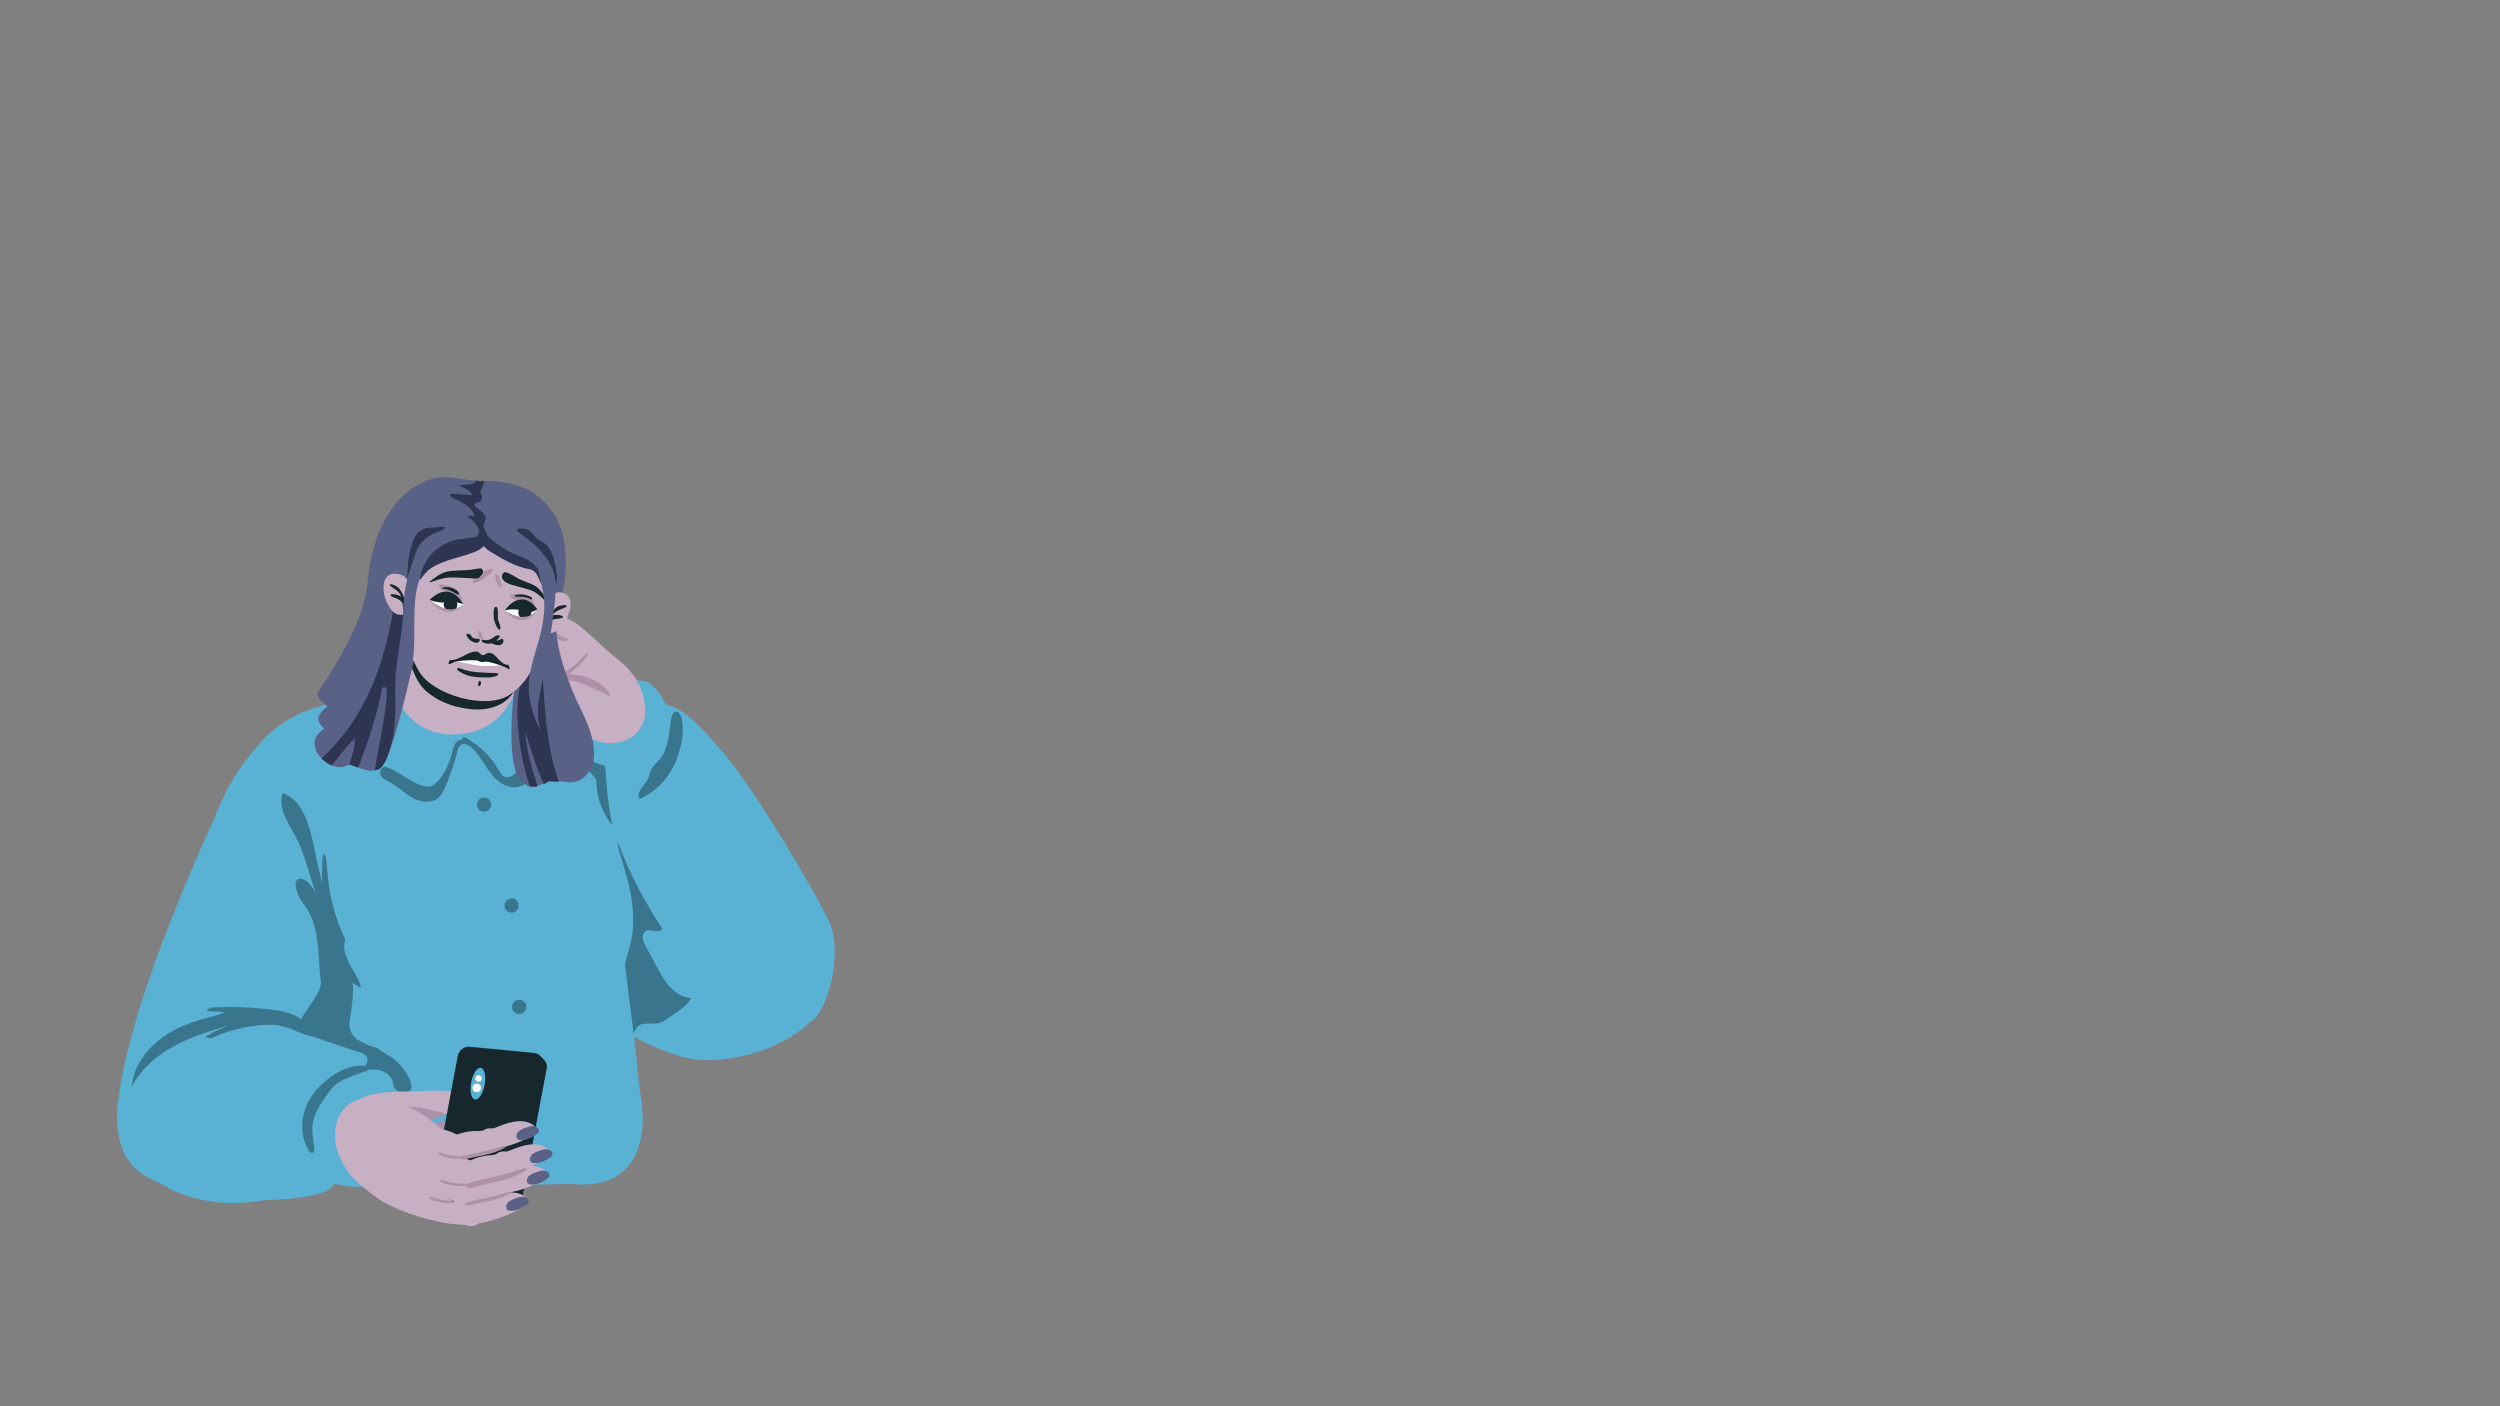 <ns0:svg xmlns:ns0="http://www.w3.org/2000/svg" version="1.1" id="Layer_3" x="0px" y="0px" viewBox="0 0 2562 1441" style="enable-background:new 0 0 2562 1441;" xml:space="preserve" width="2562.0" height="1441.0">
<ns0:rect x="0" y="0" width="2562" height="1441" fill="#808080" stroke="none"/>
<ns0:style type="text/css">
	.st0{fill:#59B1D3;}
	.st1{fill:#39768D;}
	.st2{fill:#C7AFC4;}
	.st3{fill:#AC91A8;}
	.st4{fill:#596187;}
	.st5{fill:#16272D;}
	.st6{fill:#FFFFFF;}
	.st7{fill:#2E3552;}
</ns0:style>
<ns0:g>
	<ns0:path class="st0" d="M551.1,732.1c82.6,64.4,146.6,134.5,222.7,206.5c27.5,32.4,90.5,66.2,63.3,100.9   c-30.1,38.2-102.2,55.6-141.3,42.7c-101-33.5-93.3-76.9-129.4-105c-57.1-37.9-49-64-70.6-131C467.5,788.9,551.1,732.1,551.1,732.1z   " />
	<ns0:path class="st1" d="M632.9,850.2c-4,1.7-6.5,5.9-7.2,10.2c-0.7,4.3,0.1,8.7,1,12.9c2.2,10.1,5.2,20.1,7.3,30.3   c4.2,20.8,4,42.5-0.3,63.3c-1.3,6.2-3,12.3-3.6,18.6c-0.6,6.2-0.1,12.5,0.3,18.8c0.9,12.4,1.8,24.8,4,36.9   c2.8,15.4,2.4,12.3,7.3,27.2c4.5-3.5,7-9,9.8-13.9c5.9-10.4,19.3-1.4,29-8.4c9.9-7.2,21.8-12.7,27.8-23.3   c-8.3-0.5-15.8-5.1-21.5-11.2c-5.7-6-9.7-13.4-13.6-20.7c-3.8-7-7.6-14-11.4-21.1c-1.4-2.6-2.9-5.3-3.2-8.3c-0.3-3,0.9-6.3,3.6-7.6   c2.7-1.3,5.8-0.3,8.7,0.2c2.9,0.5,6.6,0.2,7.9-2.4c0.5-1,0.6-2.3,0.5-3.5c-0.5-10-7.2-18.5-12.3-27.1c-9.4-16.2-13.4-34.9-18.3-53   c-1.5-5.6-3.3-11.5-7.8-15.3c-4.4-3.7-12.4-3.9-15.2,1.2" />
	<ns0:path class="st0" d="M263.9,764.5c-27.6,31.2-49.3,72.8-52.7,114.8c2.1,10.4,12.9,16.2,22.3,21c75.4,35.3,121.7,32.9,94.4,177.4   c-7.9,41.5-24.3,93,4.4,128.9c9.4,8.3,22.9,9.4,35.4,9.8c73.3,0.9,146.6-2.2,219.9-3c62.4,6,78.8-42.4,68-96.1   c-4.8-49.2-8.7-77.6-14.9-126.5c-0.8-9.8,10.1-24.8,8-55.5c-3.2-47-23.6-71.2-12.1-80.5c12.5-14,51-35.2,49.1-57.8   c-34.2-105.3-138.2-89-225.9-81C390.8,718,313.8,704.6,263.9,764.5z" />
	<ns0:path class="st1" d="M430,804.3c3.7,1.5,7.9,2.5,11.7,1.3c3.7-1.2,6.5-4.2,8.9-7.3c6.1-8,10.4-17.2,12.7-27   c0.7-3.1,1.3-6.2,2.9-8.9c1.6-2.7,4.6-4.9,7.7-4.5c0.2-1,0.4-1.9,0.5-2.8c1.3,0.4,2.6,0.8,3.9,1.2c1.4,1.5,3.2,2.5,4.9,3.6   c11.4,7.1,21,17.1,27.6,28.8c1.8,3.2,3.9,7,7.5,7.7c2.6,0.5,5.2-0.7,7.4-2.1c4.1-2.6,7.6-5.9,10.5-9.7c2-2.7,4.2-7.5,7.2-8.8   c3.1-1.4,11.6-6.4,11.4-3.1c0,0.7-4.5,10-4.7,10.7c-3.1,8.6-7,18-15.2,21.8c-7,3.2-15.5,1.3-21.9-3c-6.4-4.3-11-10.7-15.3-17.2   s-8.3-13.2-13.9-18.5c-3-2.9-7.6-5.4-11.2-3.2c-2.5,1.5-3.4,4.6-4.1,7.4c-3,11.6-6.8,23-11.4,34c-2.1,5.2-4.6,10.5-9.1,13.8   c-7.5,5.4-18.3,3.2-26.3-1.5c-8-4.7-14.7-11.6-23-15.9c-3-1.5-6.8-3.1-8.5-6.3c-1.5-2.8-0.2-7.9,3.3-8.8c1.7-0.4,3.7,0.5,5.2,1.1   c2.1,0.8,4.1,1.8,6.1,2.9c4,2.2,7.8,4.7,11.6,7.1C420.8,799.8,425.2,802.4,430,804.3z" />
	<ns0:path class="st2" d="M404.5,710c0,0,14.2,48.4,68.8,42.2c54.5-6.1,60.9-65.5,60.9-65.5l-101.8-17.4h-31.4L404.5,710z" />
	<ns0:circle class="st1" cx="496.1" cy="824.5" r="7.3" />
	<ns0:circle class="st1" cx="524.3" cy="928" r="7.3" />
	<ns0:circle class="st1" cx="532.1" cy="1031.9" r="7.3" />
	<ns0:path class="st0" d="M221.8,833.7c-7.9,18-88.3,189.2-100.4,293.2c-9.7,83.2,42.2,83.9,83.8,98.8c21.1,5.9,120.9,8.6,136.1-10.3   c23-40.3-46.5-87.8-32.9-131.5c25.3-63.7,34-129.4,13.3-196.7C312.2,824.1,229.7,815.7,221.8,833.7z" />
	<ns0:path class="st0" d="M124.8,1116.1c-26.8,66.5,58.6,146.5,176.7,105.7c14.7-5.1,27.9-19,42.8-14.5c27.5,8.3,43.8-25.5,51.5-49   c8.9-27.3,14.9-76.3-32.5-68.8c-14.4-17.3-37.6-31.1-62.4-35.8c-39-9.9-86.5-5.9-123.8,9.6C154.6,1073.3,145.1,1065.7,124.8,1116.1   z" />
	<ns0:path class="st1" d="M353.9,963.1c-2.9,8.3,0.2,17.5,4.4,25.2s9.6,15,11.6,23.6c-5.5-1.5-9.7-6-13.2-10.5   c-9.5-12-17.6-25.2-22-39.9c-5.1-17-4.9-35-4.7-52.8c0.1-5.7,0.1-11.4,0.2-17.1c0-2.9,0.1-5.7,0.1-8.5c0-2.1,0-3.9,0.8-5.8   c0.3-0.9,0.9-2.5,1.9-1.4c1.1,1.3,1.1,4.1,1.3,5.6c0.9,6.7,1.3,13.5,2,20.2c1,9.6,2.9,19.1,5.4,28.4c2.7,10.2,6.3,20.1,10.6,29.7   C352.5,960.2,354,962.6,353.9,963.1z" />
	<ns0:path class="st1" d="M354,1105.7c-3.6,1.6-7.2,3.3-10.2,5.9c-3.1,2.6-5.5,5.9-7.9,9.2c-7,9.8-14.3,20.2-15.6,32.2   c-0.8,7.5,0.7,15,1.9,22.5c0.4,2.6-0.4,6.4-2.9,6c-1.2-0.2-2-1.2-2.6-2.2c-8.6-13.2-9-30.9-2.9-45.5c6.1-14.6,18-26.3,31.5-34.3   c6.8-4,14.5-7.2,22.5-7.3c2.8,0,7.6-0.2,9,2.9c0.6,1.3,0.1,2.1-1.2,2.5c-2.2,0.8-4.5,1.4-6.8,2.2   C363.8,1101.6,358.8,1103.5,354,1105.7z" />
	<ns0:path class="st1" d="M275.7,1034.3c-18.8-2.2-37.7-2.8-56.6-1.9c-2.8,0.1-6.4,0.9-7.1,3.6c6.1,0.4,12.2,0.8,18.3,1.2   c-5.3,2.8-11.2,4.1-17.1,5.6c-18.2,4.7-36.2,11.7-50.8,23.5c-14.6,11.8-25.8,28.8-27.4,47.5c9.1-18.1,25.3-31.9,43.1-41.6   c17.8-9.7,37.3-15.7,56.7-21.6c-8.2,3.4-16.4,6.9-23.9,11.6c2,2.8,6.4,1.6,9.5,0.2c16.9-7.4,35.2-11.5,53.6-12.2   c4.1-0.1,8.3-0.1,12.3,0.8c2.9,0.7,5.6,1.8,8.5,2.3c4.2,0.7,19.2,9,23.3,7.8c3.1-0.9-6-13.2-8.3-15.4c-5.5-5.2-14-7.8-21.1-9.4   C284.4,1035.4,280,1034.8,275.7,1034.3z" />
	<ns0:path class="st1" d="M325.6,886c-5.4-24-9.8-64.8-36-73.1c-5.8,18.3,9.9,35.5,16.9,51.5c7.5,18,12.2,37,18.4,55.4   c-7.8-25.7-33.6-26.9-15.9,3.8c20,23.5,16,53.6,19.8,82c1.8,19.3-41.7,48.7-11.5,56c19.8,4.8,64.7,25.1,67.4,16.1   c-0.5-9-30.9-7-26.1-33.8C369.9,980.2,349.9,994.2,325.6,886z" />
	<ns0:path class="st1" d="M387.1,1096.3c6.8,1.1,13.5,5.4,15.4,12c0.7,2.6,0.8,5.6,2.4,7.7c2.4,3,6.8,3.1,10.6,2.8   c2.2-0.1,4.8-0.5,5.8-2.4c0.5-0.9,0.5-1.9,0.4-2.9c-0.3-3.7-1.7-7.2-3.4-10.5c-4.3-8.3-10.8-15.5-18.7-20.5   c-3.8-2.5-8-4.5-11.5-7.4c-5.1-4.2-21.9-3.8-29.1-9.5c-0.9-0.7-4.8,3.8-5.4,2.9c-2.4,8.8,22.2,7.5,22.9,16.6   c0.3,3.2-0.2,5.4-2.7,7.5c-1.3,1.1-2.9,1.6-4.4,2.3c-0.8,0.4-3.5,1.8-1.9,2.9c0.7,0.5,1.8-0.1,2.6-0.2c1.1-0.2,2.1-0.4,3.2-0.6   c2.1-0.4,4.2-0.7,6.4-0.8C382.3,1095.9,384.7,1096,387.1,1096.3z" />
	<ns0:path class="st1" d="M655.5,810.4c0.2-1.7,0.5-3.5-0.2-5.1s-2.6-2.7-4.2-2c-0.8,0.4-1.3,1.2-1.8,2c-5,8.7,2.4-8.9,0.9-27.9   c-0.2-2-0.8-4.4-2.8-4.8c-2.1-0.4-3.7,1.8-4.6,3.8c-4.8,10.2-8.3,21-10.4,32.1c-2.1,11.1-2.9,22.5-2.3,33.9c0.3,5.7,1,11.3,2,16.9   c0.5,2.8,1,5.6,1.8,8.3c0.3,1.2,0.9,2.6,2.2,2.9c2.8,0.6,5.6-3.5,6.8-5.4c2.6-3.9,3.9-8,4.9-12.5c2.7-12.4,5-24.9,6.8-37.4   C655.1,813.5,655.3,811.9,655.5,810.4z" />
	<ns0:path class="st0" d="M829.1,1048.1c-43.3,48.4-165.4-80.4-203-206.1c-4.7-15.6-2.5-34.3-13.8-45.4c-20.9-20.5-6.9-51.7,4.9-70.1   c13.7-21.4,43.7-50.8,64.8-4.7c19.7,4.3,38.6,25.5,55.5,45.3c28.3,30,93.5,138.4,111.8,176.4   C865.1,976.4,847.5,1040.3,829.1,1048.1z" />
	<ns0:path class="st1" d="M676.4,777.8c-3.2,3.8-7.4,6.8-9.4,11.5c-1.2,2.8-1.6,6-2.8,8.7c-1.6,3.6-4.5,6.2-6.8,9.4   c-2.2,3.1-3.9,7.5-2.4,11.4c15.2-6.1,28.1-18.5,35.7-34.3c2.7-5.7,4.8-11.7,6.4-18c1.8-7,2.9-14.3,2.6-21.7   c-0.2-4.2-0.9-13.9-5.7-15.4c-5.7-1.7-6.5,9.2-7,13.1c-0.9,6-1.6,12.1-2.9,18C682.6,766.9,680.3,773,676.4,777.8z" />
	<ns0:path class="st3" d="M476.4,1144.4c-13.5,2-26.8,6.2-40.3,8.1c-11.2,1.5-22.5,1.5-33.4,4.5c-10.9,3-21.5,10.6-20.8,18.4   c0.4,4.1,3.7,7.5,7.3,10.4c11.7,9.7,27.5,17.5,46.5,18.2c19.4,0.7,40.1-6.5,55.3-17.2c11.3-8,19.8-17.7,25.7-27.9   c1.5-2.6,2.9-5.2,4.1-7.9c1-2.2,2.5-4.8,1.8-7.1c-1.7-4.8-11.4-2.4-16.7-2C496.1,1142.8,486.3,1143,476.4,1144.4z" />
	<ns0:g>
		<ns0:g>
			<ns0:path class="st2" d="M436.7,1145.8c11.3-5.1,18.9-24.2,1.7-27.4c-14.2,0.7-72.5-2.5-71.8,13.5     C367.4,1150.6,400.3,1162.3,436.7,1145.8z" />
			<ns0:path class="st2" d="M442.9,1141.4c11.2,0.9,23.3,0.6,33.8-5.4c3.4-2,7-5.2,7-8.9c0-2.4-1.5-4.4-3.4-5.5s-4.3-1.6-6.6-1.9     c-10.6-1.7-21.6-2.3-32.6-2c-5.4,0.2-11.4,0.9-15.5,5c-1.8,1.8-2.9,4.2-3.2,6.6c-0.2,1.8-0.4,3.9,0.5,5.4     c0.9,1.5,2.7,2.3,4.2,3.1c2.2,1.1,4.6,1.9,7.1,2.5C437,1140.8,440,1141.1,442.9,1141.4z" />
			<ns0:path class="st4" d="M483.2,1124.5c3.5-0.2,7.1-0.6,8.5-1.6c0.5-0.4,0.6-0.9,0-1.4s-2-1.1-3.7-1.4c-0.9-0.2-1.8-0.2-2.7-0.2     c-6.1-0.2-12-0.1-16.1,0.9c-1.6,0.4-3.9,0.9-2.7,1.9c1,0.8,3.7,1.5,6,1.8C476.5,1125,480.1,1124.7,483.2,1124.5z" />
			<ns0:path class="st2" d="M428.9,1136.5c2.8,12.9,23.8,10.4,23.5-2.7C451.7,1116.3,422.8,1117.6,428.9,1136.5z" />
		</ns0:g>
		<ns0:path class="st3" d="M421.4,1134c-0.8,0-1.6,0-2.1,0.6c-0.3,0.4-0.3,0.9-0.4,1.3c-0.2,3.5,0.4,7.2,2.2,10.1c1.9,3,5.2,5.1,8.8,4.9    c1.3-0.1,2.6-0.5,3.9-0.9c4.1-1.3,8.2-2.6,12.3-3.9c2-0.7,4.1-1.3,6.2-1.9c1-0.3,3.9-0.9,3.5-2.4c-0.4-1.4-2.7-1.8-3.9-2    c-1.9-0.3-3.9-0.7-5.8-1.1c-3.9-0.8-7.8-1.9-11.7-2.8C430.1,1135,425.8,1134.2,421.4,1134z" />
	</ns0:g>
	<ns0:g>
		<ns0:path class="st5" d="M559.8,1089.7L559.8,1089.7L559.8,1089.7c-0.4-1.2-1.1-2.3-1.9-3.2l0,0l-4.1-4.3c-0.1-0.1-0.1-0.2-0.2-0.2    l-0.1-0.1l0,0c-1.5-1.5-3.5-2.5-5.9-2.8l-66.1-6.4c-5.7-0.6-11.2,3.6-12.3,9.2l-25.9,137.6c-0.5,2.5,0,4.8,1.1,6.7    c0.9,1.5,5.1,5.8,6.2,6.7c1.4,1.2,3.3,2,5.4,2.2l66.1,6.4c5.7,0.6,11.2-3.6,12.3-9.2l25.9-137.6    C560.6,1093,560.4,1091.3,559.8,1089.7z" />
		
			<ns0:ellipse transform="matrix(0.185 -0.983 0.983 0.185 -692.417 1386.197)" class="st0" cx="489.4" cy="1110.5" rx="16.5" ry="7" />
		<ns0:circle class="st6" cx="488.6" cy="1114.9" r="4.4" />
		<ns0:circle class="st6" cx="490.4" cy="1105.2" r="3.3" />
	</ns0:g>
	<ns0:g>
		<ns0:path class="st2" d="M459.1,1226.4c-0.4,3.9-9,23.3-12.8,24c-6.7,1.2-45.1-11.7-60.2-23c-24.9-18.6-32-25.5-40.4-48.4    c-7.1-22.8,1.3-51.9,30.6-53.6c37.6,0.7,57.6,14.7,85.8,40.4C477.7,1181.3,471.8,1210.3,459.1,1226.4z" />
		<ns0:g>
			<ns0:path class="st2" d="M478.8,1235.1c4.4,1.4,8.9,2.9,11.6,5.6c2.6,2.7,3,6.8-0.7,10c-2.4,2.1-6.3,3.5-9.9,4.1     c-3.7,0.5-7.2,0.4-10.7,0.1c-6.4-0.5-12.6-1.4-18.6-2.6c-8-1.7-16.2-4.7-16.6-10.6c-0.1-2.4,1.2-5.1,3.4-7.5     c2.6-2.7,6.5-5.1,10.9-6.1C455.5,1226.6,470.2,1232.4,478.8,1235.1z" />
			<ns0:path class="st2" d="M472.8,1240.3c1.5-3.9,4.9-7.1,9-7.6c2-0.2,4,0.1,5.9,0.7c1.3,0.4,2.6,0.9,3.7,1.7c3.2,2.2,4.9,6.2,4.5,10     c-0.4,3.8-2.8,7.3-6.1,9.3c-3.6,2.2-8.5,2.8-12.4,1.2c-1.5-0.6-3.3-1.8-4.2-3.1c-0.8-1.2-1-2.9-1.1-4.3     C471.7,1245.5,471.9,1242.8,472.8,1240.3z" />
			<ns0:path class="st2" d="M498.4,1227.6c10.5-4.2,22.1-7.5,33-4.6c3.6,0.9,7.4,3.1,8,6.7c0.4,2.3-0.7,4.8-2.4,6.5     c-1.7,1.7-3.8,2.8-6,3.9c-9.9,4.8-20.2,8.7-30.8,11.7c-5.1,1.4-11,2.5-15.5-0.4c-2-1.3-3.4-3.3-4.1-5.6c-0.5-1.7-1-3.8-0.4-5.5     c0.6-1.7,2.2-3.1,3.5-4.3c1.9-1.8,4.1-3.3,6.4-4.5C492.9,1229.9,495.6,1228.7,498.4,1227.6z" />
			<ns0:path class="st4" d="M527.6,1228.4c3.2-1.3,6.8-2.5,10.2-1.5c1.3,0.4,2.5,1.1,3.3,2.2c0.8,1.1,1,2.7,0.3,3.8     c-0.4,0.7-0.9,1.2-1.5,1.6c-4.1,3.3-9.1,5.8-14.3,6.2c-2.1,0.2-5.1,0.4-6.4-1.7c-1.1-1.7-0.5-4,0.5-5.6     C521.3,1230.8,524.7,1229.5,527.6,1228.4z" />
		</ns0:g>
		<ns0:g>
			<ns0:path class="st2" d="M500.5,1203.1c11.8-3.8,28.8,7.2,16.3,18.4c-12.1,7.1-36.7,14.7-45.2,6.1     C458,1213.8,483.3,1203.6,500.5,1203.1z" />
			<ns0:path class="st2" d="M502.4,1209.4c3.9-12.6,24.6-8.3,23.1,4.8C523.4,1231.5,494.6,1227.7,502.4,1209.4z" />
			<ns0:path class="st2" d="M465.1,1219c1.5-3.9,4.9-7.1,9-7.6c2-0.2,4,0.1,5.9,0.7c1.3,0.4,2.6,0.9,3.7,1.7c3.2,2.2,4.9,6.2,4.5,10     c-0.4,3.8-2.8,7.3-6.1,9.3c-3.6,2.2-8.5,2.8-12.4,1.2c-1.5-0.6-3.3-1.8-4.2-3.1c-0.8-1.2-1-2.9-1.1-4.3     C464,1224.2,464.1,1221.5,465.1,1219z" />
			<ns0:path class="st2" d="M475.7,1207.8c12.2,2.1,22.2,19.6,6,23.8c-14,0.7-39.4-3.9-43-15.4C433.1,1197.9,460.3,1200.4,475.7,1207.8z     " />
			<ns0:path class="st2" d="M519.2,1200.9c10.5-4.2,23-8.8,33.5-4.8c26.4,10-32.6,32-42.6,25C497.2,1211,509.4,1204.1,519.2,1200.9z" />
			<ns0:path class="st4" d="M548.9,1201.5c3.2-1.3,6.8-2.5,10.2-1.5c1.3,0.4,2.5,1.1,3.3,2.2s1,2.7,0.3,3.8c-0.4,0.7-0.9,1.2-1.5,1.6     c-4.1,3.3-9.1,5.8-14.3,6.2c-2.1,0.2-5.1,0.4-6.4-1.7c-1.1-1.7-0.5-4,0.5-5.6C542.6,1203.9,546,1202.6,548.9,1201.5z" />
		</ns0:g>
		<ns0:g>
			<ns0:path class="st2" d="M491.8,1159.1c12-2.8,28,9.6,14.7,19.7c-12.7,6-37.9,11.5-45.6,2.2C448.5,1166.2,474.6,1158.1,491.8,1159.1z     " />
			<ns0:path class="st2" d="M491.6,1163.8c3.9-12.6,24.6-8.3,23.1,4.8C512.6,1185.9,483.8,1182.1,491.6,1163.8z" />
			<ns0:path class="st2" d="M468,1162.6c12.1,2.5,21.5,20.4,5.1,24c-14,0.2-39.2-5.3-42.4-16.9C425.7,1151,452.8,1154.6,468,1162.6z" />
			<ns0:path class="st2" d="M508.4,1155.3c10.5-4.2,22.9-8.8,33.5-4.8c26.4,9.9-32.6,32-42.6,25C486.4,1165.4,498.6,1158.5,508.4,1155.3     z" />
			<ns0:path class="st4" d="M538.1,1155.9c3.2-1.3,6.8-2.5,10.2-1.5c1.3,0.4,2.5,1.1,3.3,2.2c0.8,1.1,1,2.7,0.3,3.8     c-0.4,0.7-0.9,1.2-1.5,1.6c-4.1,3.3-9.1,5.8-14.3,6.2c-2.1,0.2-5.1,0.4-6.4-1.7c-1.1-1.7-0.5-4,0.5-5.6     C531.8,1158.3,535.2,1157.1,538.1,1155.9z" />
		</ns0:g>
		<ns0:g>
			<ns0:path class="st2" d="M503.4,1183.9c11-3.6,26.9,6.6,15.1,17.1c-11.4,6.7-34.5,14-42.3,6C463.6,1194.3,487.4,1184.5,503.4,1183.9z     " />
			<ns0:path class="st2" d="M476.1,1187.4c12.3,1.3,23.5,18.2,7.6,23.4c-13.9,1.6-53.8-6-58.1-17.2     C418.6,1175.5,460.2,1181,476.1,1187.4z" />
			<ns0:path class="st2" d="M505.5,1187.5c3.9-12.6,24.6-8.3,23.1,4.8C526.4,1209.6,497.7,1205.8,505.5,1187.5z" />
			<ns0:path class="st2" d="M474.2,1198c1.5-3.9,4.9-7.1,9-7.6c2-0.2,4,0.1,5.9,0.7c1.3,0.4,2.6,0.9,3.7,1.7c3.2,2.2,4.9,6.2,4.5,10     c-0.4,3.8-2.8,7.3-6.1,9.3c-3.6,2.2-8.5,2.8-12.4,1.2c-1.5-0.6-3.3-1.8-4.2-3.1c-0.8-1.2-1-2.9-1.1-4.3     C473.1,1203.1,473.2,1200.5,474.2,1198z" />
			<ns0:path class="st2" d="M522.3,1179c10.5-4.2,23-8.8,33.5-4.8c26.4,10-32.6,32-42.6,25C500.3,1189.1,512.5,1182.2,522.3,1179z" />
			<ns0:path class="st4" d="M552,1179.6c3.2-1.3,6.8-2.5,10.2-1.5c1.3,0.4,2.5,1.1,3.3,2.2c0.8,1.1,1,2.7,0.3,3.8     c-0.4,0.7-0.9,1.2-1.5,1.6c-4.1,3.3-9.1,5.8-14.3,6.2c-2.1,0.2-5.1,0.4-6.4-1.7c-1.1-1.7-0.5-4,0.5-5.6     C545.7,1182,549.1,1180.7,552,1179.6z" />
		</ns0:g>
		<ns0:path class="st3" d="M475.3,1185.3c0.1,1.5-1.9,2.2-3.5,2.2c-6.8,0.3-13.6-0.8-19.9-3.1c-0.9-0.3-4.2-2.1-2.3-3.3    c1.1-0.7,4.4,1.1,5.6,1.4c4.2,1.2,8.5,2,12.9,2.4C468.7,1185.1,475.3,1185.4,475.3,1185.3z" />
		<ns0:path class="st3" d="M477.3,1213.2c0.1,1.5-1.9,2.2-3.5,2.2c-6.8,0.3-13.6-0.8-19.9-3.1c-0.9-0.3-4.2-2.1-2.3-3.3    c1.1-0.7,4.4,1.1,5.6,1.4c4.2,1.2,8.5,2,12.9,2.4C470.6,1212.9,477.3,1213.3,477.3,1213.2z" />
		<ns0:path class="st3" d="M466.3,1230.8c0.1,1.5-1.9,2.2-3.5,2.2c-6.8,0.3-13.6-0.8-19.9-3.1c-0.9-0.3-4.2-2.1-2.3-3.3    c1.1-0.7,4.4,1.1,5.6,1.4c4.2,1.2,8.5,2,12.9,2.4C459.6,1230.6,466.3,1230.9,466.3,1230.8z" />
		<ns0:path class="st3" d="M507.3,1211.4c12.3-2.8,24.6-6.5,33.5-13.4c-1.6-1.3-4.2-0.7-6.2,0c-12.1,4.2-24.6,7.6-37.5,10.2    c-3.7,0.8-7.4,1.5-10.9,2.5c-1.8,0.5-3.5,1.1-5.2,1.7c-1.2,0.5-3.5,1.2-4.1,2.2c-1.2,1.8,3.2,3,4.9,2.8c1.9-0.2,3.9-1,5.7-1.5    c2-0.5,4.1-1,6.1-1.4C498.1,1213.4,502.7,1212.4,507.3,1211.4z" />
		<ns0:path class="st3" d="M499.4,1231.3c9.1-2,18.3-4.5,24.9-9.4c-1.2-0.9-3.2-0.5-4.6,0c-9,2.9-18.3,5.3-27.9,7.1    c-2.7,0.5-5.5,1-8.1,1.7c-1.3,0.3-2.6,0.7-3.9,1.2c-0.9,0.3-2.6,0.8-3.1,1.5c-0.9,1.3,2.4,2.1,3.6,2c1.4-0.1,2.9-0.7,4.2-1    c1.5-0.3,3-0.7,4.5-1C492.6,1232.7,496,1232.1,499.4,1231.3z" />
		<ns0:path class="st3" d="M494.2,1184.2c9.1-2,18.3-4.5,24.9-9.4c-1.2-0.9-3.2-0.5-4.6,0c-9,2.9-18.3,5.3-27.9,7.1    c-2.7,0.5-5.5,1-8.1,1.7c-1.3,0.3-2.6,0.7-3.9,1.2c-0.9,0.3-2.6,0.8-3.1,1.5c-0.9,1.3,2.4,2.1,3.6,2c1.4-0.1,2.9-0.7,4.2-1    c1.5-0.3,3-0.7,4.5-1C487.3,1185.6,490.8,1184.9,494.2,1184.2z" />
	</ns0:g>
	<ns0:g>
		<ns0:path class="st2" d="M570.5,655.5c1.5-3.3,14.6-17.4,18.1-16.9c6.1,1,31.4,27.2,45.1,37.6c17,13.1,27.2,31.2,27.7,53.3    c-0.6,21.7-21.9,37.6-47.7,30.4c-32.2-11.7-47-22.7-63.7-53.1C541.1,688.9,554.8,665.7,570.5,655.5z" />
		<ns0:path class="st2" d="M533.4,704c-3.6-2.1-7.3-4.5-9.6-7.9c-2.3-3.5-3-8.4-0.5-11.8c1.7-2.3,4.5-3.5,7.3-3.7s5.6,0.3,8.3,1    c5.1,1.3,10,3,14.8,5.2c6.4,2.9,13.2,7.4,14.1,14.4c0.4,2.9-0.4,5.9-1.9,8.5c-1.7,2.9-4.5,5.3-7.9,6    C552.5,716.7,540.4,708.2,533.4,704z" />
		<ns0:path class="st2" d="M534.4,697.4c-3.4,1.6-7.7,1.5-10.7-0.8c-1.5-1.1-2.5-2.6-3.4-4.2c-0.6-1.1-1.1-2.3-1.3-3.5    c-0.7-3.4,0.8-7.1,3.4-9.4c2.7-2.2,6.5-3,9.9-2.2c3.7,0.9,7.3,3.6,8.9,7.1c0.6,1.4,1,3.2,0.8,4.7c-0.2,1.3-1.2,2.5-2,3.6    C538.4,694.7,536.6,696.3,534.4,697.4z" />
		<ns0:path class="st2" d="M512.3,692.1c-9.5-3.9-19.1-9.2-24.4-18c-1.7-2.9-2.9-6.7-1-9.5c1.2-1.8,3.5-2.6,5.7-2.7    c2.2,0,4.3,0.6,6.4,1.3c9.5,3.2,18.7,7.2,27.5,12.1c4.2,2.3,8.8,5.4,9.9,10.1c0.5,2.1,0.1,4.3-0.9,6.2c-0.7,1.4-1.8,3.1-3.2,3.8    c-1.5,0.7-3.4,0.6-5,0.6c-2.4-0.1-4.8-0.5-7.1-1.1C517.4,694.2,514.9,693.2,512.3,692.1z" />
		<ns0:path class="st4" d="M493.8,673c-2.9-1.2-6-2.7-7.6-5.5c-0.6-1.1-1-2.3-0.8-3.5c0.2-1.2,1-2.4,2.2-2.7c0.6-0.2,1.4-0.2,2-0.1    c4.8,0.5,9.6,2,13.3,5.1c1.5,1.2,3.6,3,3.1,5.2c-0.4,1.8-2.2,2.9-3.9,3.3C499.5,675.4,496.4,674.1,493.8,673z" />
		<ns0:path class="st2" d="M514.2,664.4c-10-5-14.1-23,1.1-22.4c12.4,3.1,33.2,13.9,33.3,24.9C548.7,684.4,525.6,675,514.2,664.4z" />
		<ns0:path class="st2" d="M513.5,640.3c-10-5-14.1-23,1.1-22.3c12.4,3.1,33.2,13.9,33.3,24.9C548,660.3,525,650.9,513.5,640.3z" />
		<ns0:path class="st2" d="M516.9,659c-10.6,5.7-21.3-10.3-12-17.9C517.4,631.3,533.6,652.1,516.9,659z" />
		<ns0:path class="st2" d="M543.3,675.3c-3.4,1.6-7.7,1.5-10.7-0.8c-1.5-1.1-2.5-2.6-3.4-4.2c-0.6-1.1-1.1-2.3-1.3-3.5    c-0.7-3.4,0.8-7.1,3.4-9.3c2.7-2.2,6.5-3,9.9-2.2c3.7,0.9,7.3,3.6,8.9,7.1c0.6,1.4,1,3.2,0.8,4.7c-0.2,1.4-1.2,2.5-2,3.6    C547.4,672.7,545.5,674.3,543.3,675.3z" />
		<ns0:path class="st2" d="M537.7,678.6c-10-5-14.1-23,1.1-22.3c12.4,3.1,33.2,13.9,33.3,24.9C572.2,698.7,549.1,689.2,537.7,678.6z" />
		<ns0:path class="st2" d="M500.6,653.9c-9.5-3.9-20.5-8.9-24.9-18.3c-10.8-23.3,41.6,0,43.6,10.9C521.3,661.3,509,658,500.6,653.9z" />
		<ns0:path class="st4" d="M481.6,634.5c-2.9-1.2-6-2.7-7.6-5.5c-0.6-1.1-1-2.3-0.8-3.5c0.2-1.2,1-2.4,2.2-2.7c0.6-0.2,1.4-0.2,2-0.1    c4.8,0.5,9.6,2,13.3,5.1c1.5,1.2,3.6,3,3.1,5.2c-0.4,1.8-2.2,2.9-3.9,3.3C487.3,636.9,484.2,635.6,481.6,634.5z" />
		<ns0:path class="st2" d="M543.7,636.9c-10-5-14.1-23,1.1-22.4c12.4,3.1,33.2,13.9,33.3,24.9C578.2,656.9,555.2,647.5,543.7,636.9z" />
		<ns0:path class="st2" d="M546.5,631.5c-10.6,5.7-21.3-10.3-12-17.9C546.9,603.8,563.2,624.6,546.5,631.5z" />
		<ns0:path class="st2" d="M567.2,651.1c-10-5-14.1-23,1.1-22.3c12.4,3.1,33.2,13.9,33.3,24.9C601.7,671.2,578.7,661.7,567.2,651.1z" />
		<ns0:path class="st2" d="M530.2,626.4c-9.5-3.9-20.5-8.9-24.9-18.3c-10.8-23.3,41.6,0,43.6,10.9C550.9,633.8,538.5,630.5,530.2,626.4z    " />
		<ns0:path class="st4" d="M511.2,607c-2.9-1.2-6-2.7-7.6-5.5c-0.6-1.1-1-2.3-0.8-3.5c0.2-1.2,1-2.4,2.2-2.7c0.7-0.2,1.3-0.2,2-0.1    c4.8,0.5,9.6,2,13.3,5.1c1.5,1.2,3.6,3,3.1,5.2c-0.4,1.8-2.2,2.9-3.9,3.3C516.8,609.4,513.8,608.1,511.2,607z" />
		<ns0:path class="st2" d="M537,654.5c-10-5-14.1-23,1.1-22.4c12.4,3.1,43.9,22.5,43.9,33.5C582.2,683.2,548.5,665.1,537,654.5z" />
		<ns0:path class="st2" d="M516.3,634.9c-10.6,5.7-21.3-10.3-12-17.9C516.8,607.2,533,628,516.3,634.9z" />
		<ns0:path class="st2" d="M542.7,651.2c-3.4,1.6-7.7,1.5-10.7-0.8c-1.5-1.1-2.5-2.6-3.4-4.2c-0.6-1.1-1.1-2.3-1.3-3.5    c-0.7-3.4,0.8-7.1,3.4-9.4c2.7-2.2,6.5-3,9.9-2.2c3.7,0.9,7.3,3.6,8.9,7.1c0.6,1.4,1,3.2,0.8,4.7c-0.2,1.3-1.2,2.5-2,3.6    C546.7,648.5,544.9,650.2,542.7,651.2z" />
		<ns0:path class="st2" d="M500,629.8c-9.5-3.9-20.5-8.9-24.9-18.3c-10.8-23.3,41.6,0,43.6,10.9C520.7,637.2,508.3,633.9,500,629.8z" />
		<ns0:path class="st4" d="M481,610.4c-2.9-1.2-6-2.7-7.6-5.5c-0.6-1.1-1-2.3-0.8-3.5c0.2-1.2,1-2.4,2.2-2.7c0.6-0.2,1.4-0.1,2-0.1    c4.8,0.5,9.6,2,13.3,5.1c1.5,1.2,3.6,3,3.1,5.2c-0.4,1.8-2.2,2.9-3.9,3.3C486.6,612.8,483.6,611.5,481,610.4z" />
		<ns0:path class="st3" d="M543.3,681.7c0.4-1.3,2.3-1.3,3.7-0.9c5.9,1.8,11.5,4.7,16.2,8.6c0.7,0.6,3,3,1,3.5c-1.2,0.3-3.5-2.2-4.4-2.9    c-3.3-2.3-6.7-4.3-10.4-5.9C548.9,683.9,543.3,681.6,543.3,681.7z" />
		<ns0:path class="st3" d="M541.6,659.2c9.7,6.8,20.2,13.2,32,14.8c0.3-2-1.8-3.5-3.6-4.4c-10.9-5.8-21.3-12.5-31.2-19.9    c-2.8-2.1-5.6-4.2-8.6-6.1c-1.5-0.9-3-1.8-4.6-2.5c-1.1-0.5-3.1-1.7-4.4-1.5c-2.5,0.4-1,4.3,0.1,5.4c1.3,1.2,3.2,2.1,4.6,3.1    c1.6,1.1,3.3,2.2,4.9,3.4C534.4,654,538,656.6,541.6,659.2z" />
		<ns0:path class="st3" d="M571.9,655.3c3.4,1.5,8,2.6,10.4-0.3c-15.9-4.7-56.9-44.7-63.9-34.8C541.6,632.4,547.8,643.3,571.9,655.3z" />
		<ns0:path class="st3" d="M587.2,697.9c8.2,1.7,15.9,5.3,23.5,8.8c4.8,2.3,9.7,4.5,14.5,6.8c-0.4-2.6-1.9-4.8-3.6-6.8    c-5.7-6.5-13.6-10.8-22-13.2s-17-2.9-25.7-2.9c-6.8,0-14.8,0.5-20.1,5.3c-2.6,2.3,4.3,1.7,5.3,1.6c4.4-0.5,8.8-0.8,13.2-0.9    C577.3,696.6,582.3,696.9,587.2,697.9z" />
		<ns0:path class="st3" d="M598.4,672c1.1-1.3,2.5-2.6,4.2-2.8c0.1,2.1-1.4,4-2.8,5.6c-2.8,3.3-5.6,6.5-8.8,9.5    c-3.1,2.9-6.6,5.5-10.5,7.2c-1.1,0.5-2.2,0.9-3.3,1.2c-0.5,0.2-2.1,0.9-2.6,0.4c-0.9-0.7,1.3-2.8,1.8-3.1c1.7-1.2,3.7-2.1,5.5-3.2    c1.9-1.2,3.7-2.6,5.5-4c3.6-2.9,6.8-6.2,10-9.5C597.6,672.8,598,672.4,598.4,672z" />
	</ns0:g>
	<ns0:path class="st1" d="M614.4,783.1c1.8,0.4,3.9,0.5,5.1,1.9c0.9,1,1,2.5,1,3.9c1,19,3.2,38,6.8,56.7c-9.4-11.5-15.1-26.1-15.9-41   c-0.1-2.7-0.2-5.5-1.7-7.7c-0.8-1.1-1.8-1.9-2.8-2.9c-7.3-6.9-8.4-18.6-4-27.4C602.7,774.3,606.3,781.5,614.4,783.1z" />
	<ns0:g>
		<ns0:path class="st5" d="M418.3,673.1c4.4,13.1,8.4,27,19.5,36.1c11.1,9.1,23,13.9,37.3,16.5c11,2,21.6,2.3,33-1.9    c11.4-4.2,21.1-14.2,22.4-27.1c0.2-1.8-0.2-3.2-1.5-4.3c-0.8-0.7-1.9-0.7-3-0.6c-5.2,0.3-10,2.2-15.2,3.3    c-19.3,4.1-37.8,3.6-55.2-6.3c-7.2-4.1-12-9.6-18.2-14.6c-3.1-2.5-5.8-4.9-9.1-7c-1.6-1.1-3.2-2.1-5-3c-1.4-0.7-3-1.7-4.6-1.5    c-2,0.2-2,1.9-1.8,3.5C417.3,668.6,417.5,670.8,418.3,673.1z" />
		<ns0:path class="st4" d="M491.5,492.6c-26.1-0.4-39.9-11.4-67.7,7c-27.8,18.3-43.5,55.7-46.9,95.8c-3.3,40.1-29.6,81-51.8,115.2    c0.7,6.7,6.5,9.5,10.6,13c-3.7,3-9.5,8.1-9.5,13s3.5,6.8,6.1,10.3c-13.1,7.9-12.2,20.2-3.4,29.5c8.8,9.3,18.9,12.5,29.1,7.1    c10.8,1.9,19.4,10.7,31.5,3.7c12.1-7.1,31.3-96.8,36.1-116.4c35.3,5.3,70,11.2,105.7,15.7c-7.2,22.2-12.1,95.8,0.9,111.4    c13,15.5,18.4,5.8,30.2,3.3c14.1-4.2,25.7,7.8,39.2-7.8c13.5-15.6,6.1-41.5-5.8-65.4c-11.9-23.9-28.9-66-25.7-97.5    c11.8-32.7,15.5-78.8-3.9-106.2C546.8,497,520.2,492.7,491.5,492.6z" />
		<ns0:path class="st7" d="M550.1,658.2c-2.9-0.2-5.2,3.1-6.6,5.2c-1.1,1.6-1.6,3.2-2.1,5c-0.7,2.9-1.4,5.6-2.2,8.4    c-1.9,7.1-3.9,14.1-5.4,21.3c-1.6,7.2-2.8,14.5-3.4,21.9c-0.6,7.4-0.2,14.9,0.2,22.3c0,0.9,0.1,1.9,0.2,2.8    c1.9,20.8,5.5,40.8,12.1,60.5c2.7,0.6,5.2,0.7,7.9,0.3c-5.6-18.5-11.5-36.4-12.3-55.9c5.5,18.3,10.9,36.3,18.8,53.7    c1.8-1,3.5-2,5-3.3c3.5,0.5,7,0.7,10.5,0.8c-16-44.7-14.1-91.7-19.4-138.1C553.2,661.3,552.6,658.4,550.1,658.2z" />
		<ns0:path class="st7" d="M412.7,634.2c0.2-2.8,0.3-5.9-1.2-8.4c-1.5-2.5-4.6-3.9-7.4-2.9c-2.1,0.8-1.6,3.2-1.8,4.9    c-0.2,3.5-1,6.9-1.7,10.2c-1.4,7.3-3.1,14.5-4.9,21.7c-1.9,7.1-3.9,14.2-6.2,21.2s-4.8,13.6-7.5,20.3c-0.3,0.9-0.7,1.6-1,2.5    c-11.3,26.1-26.5,49.2-46.9,69.2c-1.5,1.4-3.2,3-4.7,4.4c3.2,2.9,6.5,5.3,10.4,7.1c1.2-1.4,2.6-2.8,3.7-4.2    c6.6-8.2,12.5-16.5,20.2-23.6c0.2,9.5-2.6,17.9-5.9,26.7c0.1-0.1,0.1-0.1,0.2-0.2c3,1.4,6,2.6,9.1,3.6    c9.8-26.2,19.1-52.5,24.3-80.1c0.1-0.8,0.3-1.7,1-2.1c1.2-0.7,2.8-0.1,3.6,1.1c0.7,1.1,0.7,2.4,0.6,3.8    c-1.7,27-8.3,53.1-12.5,79.9c2.6-1.3,2.4,0.7,5.4-1.8c6.7-5.4,10.1-19.8,12.5-28.8c0.3-1,0.9-3.6,1.2-5.4    c3.2-19.1,1.3-38.1,2.1-57.7C406.3,675.5,411.2,654.7,412.7,634.2z" />
		<ns0:path class="st2" d="M422.7,602.8c-4.4-8.1-7.5-15.5-19.6-14.8c-12.2,0.7-11.6,18.7-7.1,28.3s9.3,16.7,20.1,12.5    c1.1,24-0.4,35.8,13.5,59.5c13.9,23.7,69.4,40.2,93.3,23.3c23.9-16.9,28.2-39,34.2-64.1c7.7,3.8,13.1,0.2,19.4-7    c6.8-7.7,14.5-29.4-0.1-33.1c-10.8-2.8-13.1,7.3-18.6,12.7c3.3-16.5-2.6-31.6-17.2-38.4c-17-8-28.9-13.4-40.9-27    c-11.7,10-24.3,15.4-39.5,17.3C442.9,574.1,428,585.9,422.7,602.8z" />
		<ns0:path class="st3" d="M505.7,583.4c-1.7-0.8-3.7-0.7-5.5,0c-1.8,0.7-3.3,1.8-4.8,2.9c-2.7,2-5.4,4-7.9,6.2    c-0.6,0.6-1.3,1.2-1.9,1.7c-0.5,0.5-1.1,1-1.5,1.6c-0.4,0.6-0.2,1.1,0.5,1.3c1.9,0.6,4.4-0.2,6-1c2.8-1.5,5.5-3.4,8.1-5.3    c2.4-1.8,4.7-3.9,6.3-6.4C505.3,584.1,505.5,583.8,505.7,583.4z" />
		<ns0:path class="st5" d="M440.5,596c-0.6,0.5-0.2,1,0.6,0.7c5.7-1.9,12.3-4.4,18.6-4.8c6.3-0.4,13.4,0.3,19.5,0.5    c3.1,0.1,10.2,1.3,11.8-0.4c2.8-3,5.8-5.4,2.9-9.1c-1-1.3-9.5,0.9-13,1.2c-6.1,0.6-17,0.2-23.2,1.8    C450.4,587.8,445.7,592.1,440.5,596z" />
		<ns0:path class="st5" d="M561.2,616.9c0.4,0.7-0.3,1-0.8,0.5c-4-3.9-8.9-9.1-14.1-11.5c-7.3-3.4-22-5.7-27.3-8.8    c-5.3-3.1-6-7.4-2.5-10.5c1.8-1.6,11.8,4.7,15.6,6.8c3.6,2,13.8,5,17.5,7.8C555.3,605.5,558.2,611.3,561.2,616.9z" />
		<ns0:path class="st6" d="M467,677.4c0,0,17.2,4.1,25.9,4.9c8.7,0.8,23.8-0.8,23.8-0.8l-7.8-4.4l-23.8-5.5L467,677.4z" />
		<ns0:path class="st5" d="M507.9,621.9c3.4-0.5,2.1,10.2,2.3,12.2c0.3,2,4.4,10.6,1.9,11.2c-2.5,0.6-5.6-8.6-6-11.4    C505.8,632,505.1,622.3,507.9,621.9z" />
		<ns0:path class="st5" d="M478,650.5c-0.1,0.5,0.1,1,0.3,1.4c2,3.5,4.8,5.7,8.7,6.7c0.7,0.2,1.3,0.2,1.9,0.1c1.2-0.2,2.1-1,2.6-2.1    c0.2-0.4,0.3-0.9,0-1.3c-0.5-0.8-1.4-0.8-2.3-0.8c-1.8,0-3.6,0-5-1.2c-0.8-0.7-1.1-1.8-1.8-2.5s-1.5-1.2-2.5-1.3    C479.1,649.3,478.2,649.6,478,650.5z" />
		<ns0:path class="st5" d="M509.2,661.1c1.7,0.2,3.3,0.2,4.8-0.8c1.5-1,2.2-2.6,1.8-4.3c-0.1-0.6-0.4-1.1-1-1.3c-1-0.3-1.7,0.4-2.7,1    c-1,0.5-2.3,0.8-3.5,0.5c1.4-0.8,2.4-1.8,3.2-3.1c0.3-0.4,0.4-1,0.2-1.4c-0.2-0.4-0.4-0.5-0.7-0.6c-1.4-0.4-2.7,0.2-3.8,0.9    c-1.8,1.1-3.3,2.5-5.4,3.3c-2.6,1-5.2,1-7.8,0.1c-0.6,0.5-0.7,1.2-0.3,1.9c0.4,0.6,0.9,1,1.6,1.3c1.8,0.8,3.7,1.1,5.7,1    c0.9,0,1.8-0.4,2.5-0.3c0.8,0.1,1.2,0.5,1.8,0.7C506.9,660.5,508,661,509.2,661.1z" />
		<ns0:path class="st5" d="M459.9,680.6c3.5-0.2,4.3-2.3,8.5-2.9c17.7-2.6,34.8-0.7,51.4,7c3.7,3.7,2.6-2.2,0.8-3.4    c-9.6,0.3-13.8-17.5-23.2-10.8c-2.6,1.8-4.2,0.6-5.9-1.2c-0.9-1-2.2-1.6-3.6-1.6c-9,0-16.8,9.1-26.4,8.7    C460.6,676.3,459.2,679.5,459.9,680.6z" />
		<ns0:path class="st5" d="M488.5,675.8c1.3,1.5,2.9,2.3,4.9,2.6c2,0.3,4.5-0.2,6.2-1.7C495.9,676.4,492.2,676.2,488.5,675.8z" />
		<ns0:path class="st5" d="M482.6,688.1c2.6,0.4,5.3,0.7,8,0.9c5.9,0.5,11.9,0.6,17.8,0.7c0.6,0,1.1,0,1.6,0.3c0.5,0.3,0.8,0.9,0.5,1.5    c-0.1,0.3-0.3,0.4-0.6,0.5c-3.6,2-7.3,2.3-11.2,2.3c-5.2,0-10.2-0.2-15.3-1.1c-2.2-0.4-4.2-1-6.3-1.8c-2.1-0.8-4-1.8-5.9-3    c-0.8-0.5-1.9-1.2-2.4-1.9c-0.5-0.8-0.4-1.5,0.4-1.8c0.7-0.3,1.6,0,2.3,0.2c1.1,0.4,2.2,0.9,3.3,1.2c2.3,0.7,4.5,1.3,6.9,1.8    C482.1,688,482.3,688,482.6,688.1z" />
		<ns0:path class="st5" d="M490.5,699c-0.1,0.8-0.5,1.5-0.6,2.2s0.2,1.6,0.8,1.9s1-0.1,1.4-0.5s0.5-0.9,0.6-1.4c0.1-0.5,0.1-0.9,0.2-1.3    c0-0.5,0-0.9-0.2-1.3c-0.2-0.4-0.5-0.7-1-0.7c-0.5,0-0.8,0.2-1.1,0.6s-0.2,0.8-0.2,1.3" />
		<ns0:path class="st6" d="M440.2,614.8c5.4,4.3,12.5,8.2,19.1,9.4c6.5,1.2,11.2-0.7,15.6-5.1c-3-5.6-8.8-7.9-15.1-8.5    C453.4,609.9,445.7,611.1,440.2,614.8z" />
		<ns0:path class="st3" d="M490.4,650.2c0.1,0.9,0.2,1.8,0.6,2.6c0.4,0.8,1.1,1.5,2,1.7c0.3,0.1,0.6,0.1,1-0.1c0.4-0.2,0.6-0.7,0.6-1.2    c0-0.5-0.2-1-0.3-1.4c-0.3-0.8-0.6-1.7-0.8-2.4s-0.5-1.7-0.8-2.3s-0.8-0.9-1.3-0.7c-0.5,0.2-0.7,0.8-0.8,1.2    C490.4,648.5,490.4,649.3,490.4,650.2z" />
		<ns0:path class="st5" d="M468.3,622c-1.3,3.6-5.3,4.8-8.8,3.7c-3.5-1.2-5.8-4.5-4.4-8.1c1.3-3.6,5.3-4.9,8.8-3.7    C467.3,615,469.6,618.4,468.3,622z" />
		<ns0:path class="st3" d="M450.5,598.9c10.8,0.4,20.6,4.9,22.9,16.2c-0.2,1-1.3,0.4-1.5,0C467.8,607.1,445.8,606.5,450.5,598.9z" />
		<ns0:path class="st6" d="M517.3,625.6c5.6,3.7,12.7,6.7,19.3,6.7c6.5,0,10.7-3,14.2-8c-3.6-5.2-9.2-6.8-15.5-6.4    C529,618.3,521.9,621,517.3,625.6z" />
		<ns0:path class="st5" d="M440.2,614.8c13.1-12.7,25-11.2,34.7,4.3c0,0-5-2.2-11.3-1.7C448.4,618.7,440.2,614.8,440.2,614.8z" />
		<ns0:path class="st5" d="M544.4,628.8c-0.7,3.7-4.1,6.2-7.8,5.4c-3.7-0.8-6-4.1-5.3-7.9s4.1-6.1,7.8-5.4    C542.9,621.7,545.1,625.1,544.4,628.8z" />
		<ns0:path class="st5" d="M409.3,603.3c2.1,2.6,7.2,11.7,5.8,17.5c0,0,0.1,0.1,0.1,0.1c0,0,0,0,0,0.1c0,1.3,0.1,2.5,0,3.8    c0,0.5-0.5,0.9-1.1,0.9c-0.1,0-0.1,0-0.2,0c-0.5-0.1-0.8-0.5-0.9-1c-0.1-1.2,0.3-2.4-0.2-3.6c0.2-8.1-10.8-8.1-12.6-10.8    s10.9-0.9,10.5,1.8c0.7-6.2-10.7-10.2-11.2-12.6C399,597.3,406.7,600.2,409.3,603.3z" />
		<ns0:path class="st3" d="M523.2,609.5c10.2-2.6,20.5-0.9,24.6,9.7c0.3,0.8-1.1,0.8-1.4,0.5C541.1,612.8,520.3,617.4,523.2,609.5z" />
		<ns0:path class="st5" d="M570,622.6c-2.7,2.2-10.6,10.8-11,16.9c0,0-0.2,0.1-0.1,0.1c0,0,0,0,0,0.1c-0.4,1.3-0.9,2.6-1.2,4    c-0.2,0.6,0.2,1.1,0.7,1.3c0.1,0,0.1,0,0.2,0c0.6,0,0.9-0.3,1.1-0.8c0.5-1.2,0.5-2.6,1.4-3.7c2.2-8.2,12.8-5.4,15.5-7.7    c2.8-2.3-10.2-4.1-10.5-1.1c1-6.6,13.2-7.9,14.5-10.3C581.8,619.1,573.3,620,570,622.6z" />
		<ns0:path class="st4" d="M410.7,718.1c2.2-9.6,6.5-16.5,9.3-26.2c5.1-17.8,4.6-36.6,4.6-55.4c0-18.8,1.1-36.3,9.7-53.5    c3.2-6.3,8.6-10.8,15.7-11.9c-5-1.6-10.6-2.8-15.6-0.7c-9.7,4-14.3,12.8-16.8,22.3C406.7,633.9,419.9,676.7,410.7,718.1z" />
		<ns0:path class="st4" d="M554.4,749c-9.7-17.2-14.5-36.4-11.7-55.4c2.8-19,9.1-32.6,12.8-51.2c1.8-8.8,3.1-19.8,1.9-29.5    c-2.3-19-8.6-35.2-21-50c9.3,0.8,18.4,3,24.4,10.9c9.4,12.6,9.2,27.6,7.8,42.6c-3,31.9-9.8,63.5-15.3,94.7    C550.8,725.2,549.8,735.7,554.4,749z" />
		<ns0:path class="st7" d="M487.2,565.3c3.7-1.5,7.1-3.7,9.6-6.9c2.6-3.2,3.4-7.2,2.2-11.1c-1-3-3.4-5.3-3.4-8.6c0-2.6,1.8-4.3,2-7    c0.2-2.6-1.4-5-3.3-6.9c-2-1.8-4.3-3.2-6.3-5c-0.8-0.7-1.7-1.4-1.5-2.5c0.5-2.3,3-2.1,4.9-3.1c2-1,3.1-3.4,2.4-5.8    c-0.4-1.2-1.2-2-1.3-3.3c-0.2-1.3,0.5-2.6,1-3.8c1.3-2.8,2.3-5.4,2.5-8.4c-1.6,0-3.3,0.1-4.9,0.4c-1-0.3-1.9-0.5-2.9-0.7    c-0.6,0.8-1.1,1.6-2,2.1c-4.9,2.7-10.5,1.4-15.6,3.4c5.7,1.8,10.7,3.8,13.6,9.3c-6.8-0.4-13.7-1-20.5-1.4    c-0.9-0.1-1.9-0.2-2.3,0.6c-0.9,1.5,0.7,2.9,2.1,3.6c4.6,2.3,9.4,4,13.7,7c4.3,3,7.6,6.7,9.1,11.8c-2.7-0.4-5.3-0.4-8-0.1    c3.5,2.3,6.7,4.8,9.3,8.1c2.6,3.3,4.7,7.8,1.9,11.5c-1.6,2.2-4.3,2.2-6.8,2.6c-5.9,1.1-11.9,0.8-17.8,2.7    c-19.7,6.3-31.8,20.4-35,40.9c3.8-4.3,6.7-9,11.6-12.3C455.4,573.3,472,571.6,487.2,565.3z" />
		<ns0:path class="st5" d="M517.2,625.6c10.2-13.7,22.6-15.9,33.5-1.3c0,0-5,4.4-11.4,2.4C525.4,622.4,517.2,625.7,517.2,625.6z" />
		<ns0:path class="st7" d="M522.6,565.7c-9.4-4.8-15.6-10-23.1-16.7c0.2,0,0.2,0,0.3-0.1c-2.2-0.3-5.3-0.7-6.3,1.9    c-1.8,4.5,1.7,8.6,4.8,11.4c2.3,2.1,4.6,3.4,7.1,4.9c11.7,7.1,22.9,13.4,36.4,16.1c1.7,0.3,3.2,0.4,4.8,1.3c1.5,0.9,2.5,2.4,3.4,4    c1.9,3.3,3.4,6.7,4.8,10.2c-0.9-5.2-1.9-10.4-3.5-15.4C545.2,573.1,532,570.5,522.6,565.7z" />
		<ns0:path class="st7" d="M541.2,552.8c16.1,12.6,26.9,26.4,29,47.2c1.5-8.8,0-17.1-2.3-25.7c-1.7-6.3-3.7-12.2-8.6-16.5    c-2.7-2.4-6.1-3.4-8.7-5.7s-4-5-6.7-7.1c-3.2-2.7-6.9-3.7-11.1-3.5c-1.3,0.1-3.6,0.7-2.8,2.5c0.3,0.9,1.5,1.5,2.3,2.2    c0.8,0.7,1.7,1.4,2.6,2C537,549.9,539.1,551.1,541.2,552.8z" />
		<ns0:path class="st7" d="M428,561.9c-1.7,3.2-2.7,6.7-3.9,10.2c-2.3,7-4.4,14-6.9,20.9c0.6-15,1.4-29.4,8.1-43    c1.5-2.9,4.1-5.5,6.5-6.8c4.7-2.7,9.5-2.7,14.2-2.6c2.6,0,8.9-1.6,9.8-0.4c2.1,2.6-8.8,5.2-9.8,5.7c-5.1,2.6-9.2,5.2-13,9    C431,557,429.4,559.3,428,561.9z" />
		<ns0:path class="st3" d="M440.1,614.9c4.3,5.3,9.2,10.2,16.3,11.7s14.1-1.6,18.4-7.4c-5.6,5-11.9,6.5-19.4,4.4    C450.1,622.1,444.6,618.3,440.1,614.9z" />
		<ns0:path class="st3" d="M517.2,625.7c4.8,4.8,10,9.6,17.3,9.8c7.3,0.2,13.1-4.8,16.2-11.1c-4,5.5-9.7,8.2-16.6,7.8    C528.1,631.8,522.1,629.1,517.2,625.7z" />
		<ns0:path class="st5" d="M459.6,604.5c2.2,0.8,4.2,1.9,6.2,3.1c1.3,0.8,2.7,1.7,4.2,1.8c0.4-0.7,0.3-1.6,0-2.3c-0.4-0.7-1-1.3-1.6-1.8    c-3.3-2.6-7.7-4-11.9-3.6c-1.1,0.1-2.6,0.4-3.3,1.5c-0.2,0.3-0.2,0.5,0.2,0.5c0.4,0,0.8-0.1,1.2-0.1c0.8,0,1.6,0.1,2.4,0.2    C457.9,603.9,458.8,604.2,459.6,604.5z" />
		<ns0:path class="st5" d="M535.9,611.7c3.1,0.4,6.3,1.2,8.9,2.9c0.6-0.4,0.7-1.3,0.3-1.9c-0.4-0.6-1-1-1.7-1.3    c-3.2-1.5-6.8-2.3-10.3-2.2c-0.9,0-1.8,0.1-2.7,0.2c-0.5,0.1-0.9,0.1-1.3,0.2c-0.3,0.1-0.8,0.1-1.1,0.3c-0.4,0.3-0.2,0.9,0,1.2    c0.4,0.6,0.9,0.6,1.6,0.5C531.7,611.4,533.8,611.5,535.9,611.7z" />
		<ns0:path class="st3" d="M507.9,592.5c0.6,3,1.4,6.1,3.5,8.3c0.6,0.7,1.4,1.3,2.3,1.2c0.5-1.8,0.1-3.8-0.5-5.6c-0.6-1.8-1.5-3.5-2-5.3    c-0.3-1.1-0.6-2-1.9-2.4c-0.4-0.1-1.1-0.3-1.6-0.1c-0.5,0.2-0.4,0.9-0.3,1.3C507.5,590.9,507.7,591.7,507.9,592.5z" />
	</ns0:g>
</ns0:g>
</ns0:svg>